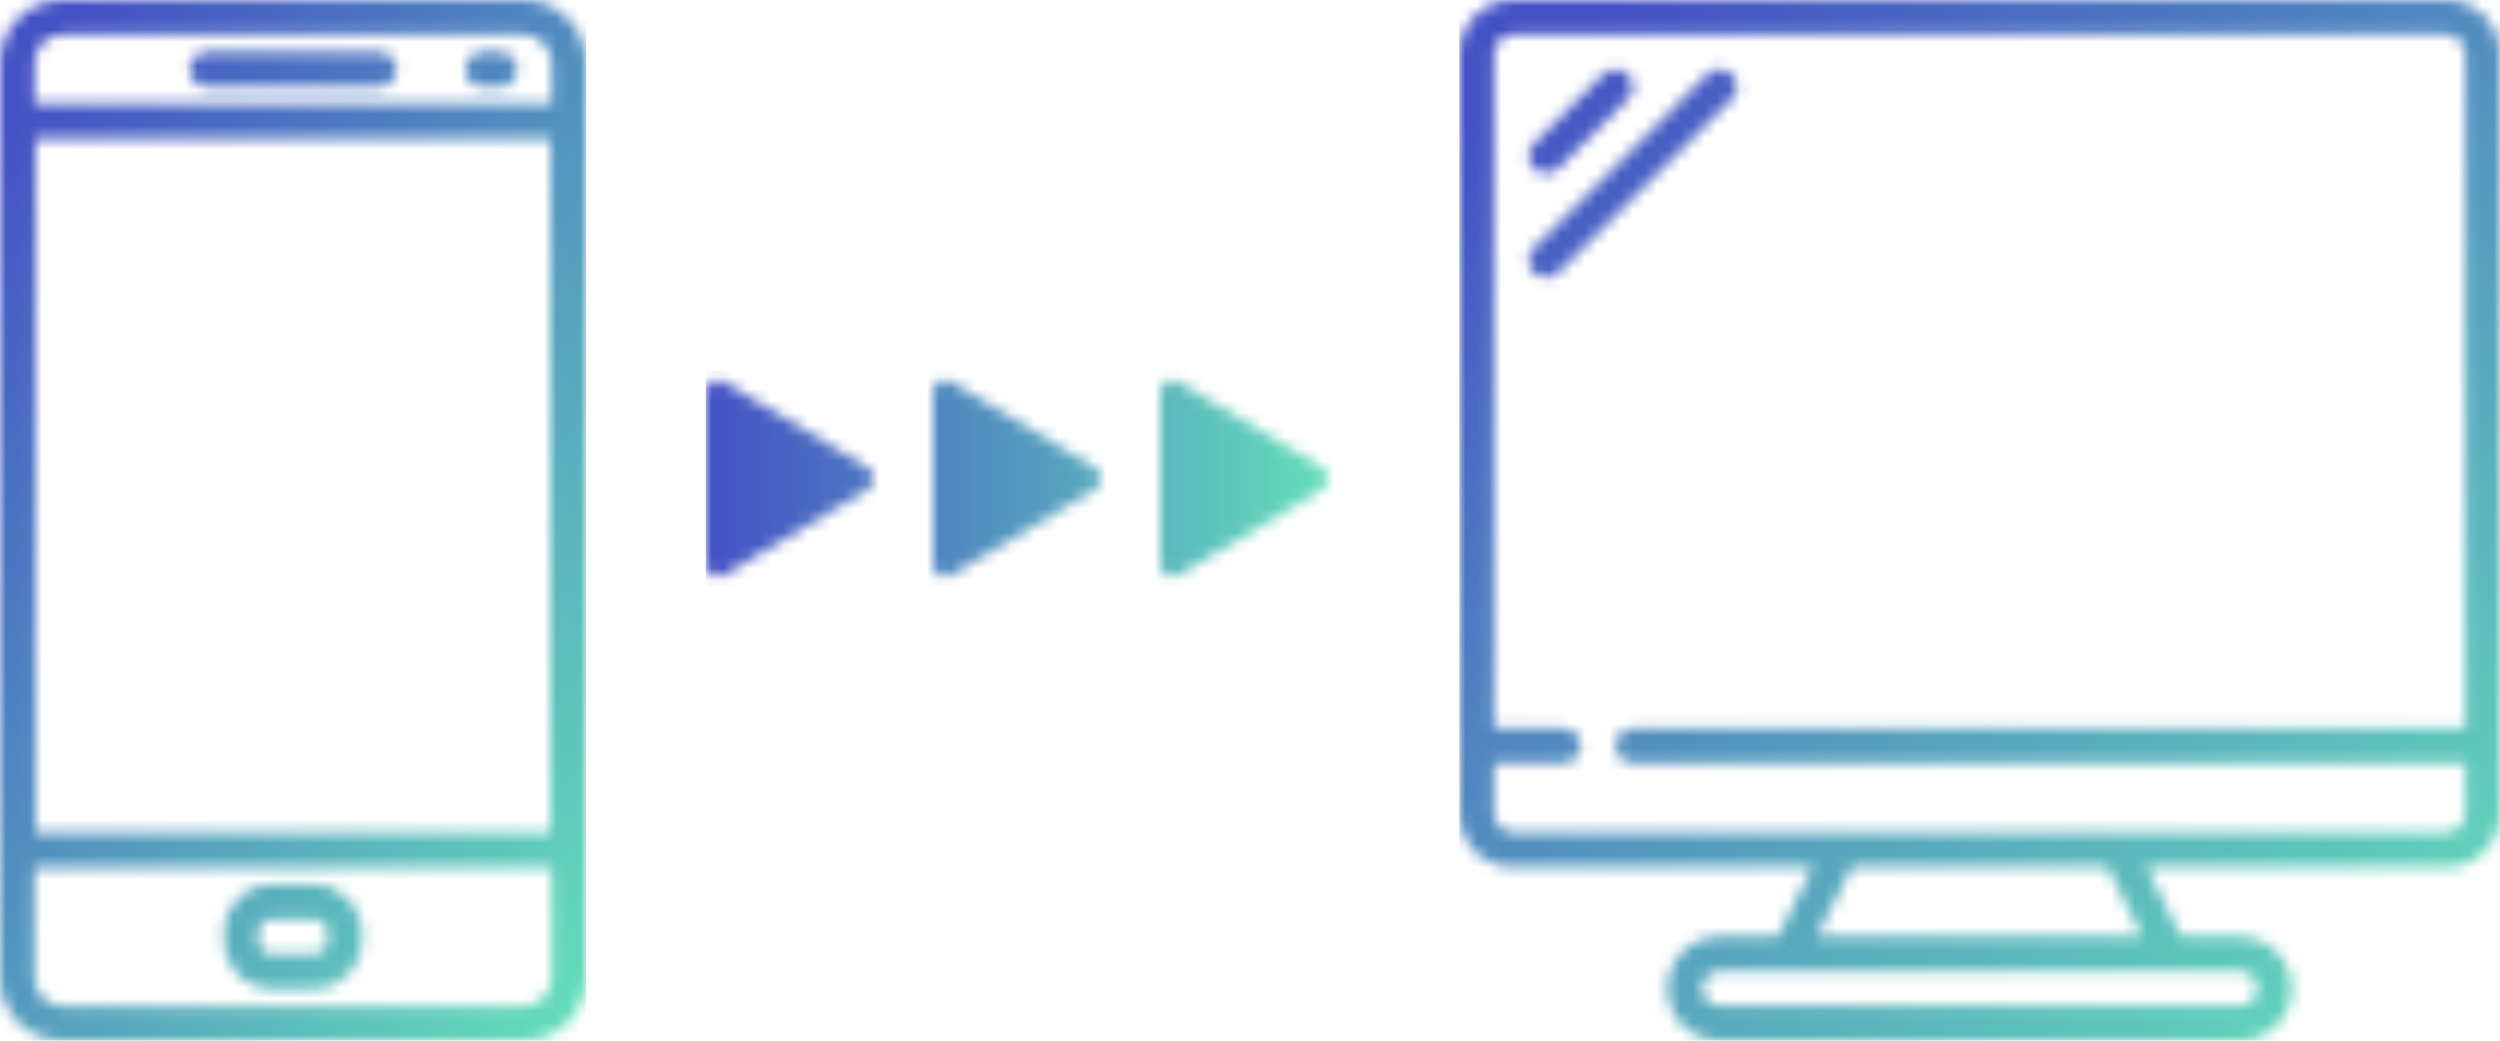 <svg width="209" height="87" viewBox="0 0 209 87" fill="none" xmlns="http://www.w3.org/2000/svg">
<mask id="mask0" mask-type="alpha" maskUnits="userSpaceOnUse" x="0" y="0" width="49" height="87">
<path d="M31.706 4.35H17.294C16.499 4.35 15.853 5 15.853 5.8C15.853 6.6 16.499 7.25 17.294 7.25H31.706C32.501 7.25 33.147 6.6 33.147 5.8C33.147 5 32.501 4.35 31.706 4.35Z" fill="#4452C5"/>
<path d="M41.794 4.35H40.353C39.558 4.35 38.912 5 38.912 5.8C38.912 6.6 39.558 7.25 40.353 7.25H41.794C42.59 7.25 43.236 6.6 43.236 5.8C43.236 5 42.59 4.35 41.794 4.35Z" fill="#4452C5"/>
<path d="M26.29 73.95H22.712C20.52 73.95 18.736 75.745 18.736 77.95V78.651C18.736 80.856 20.52 82.65 22.711 82.65H26.289C28.481 82.65 30.265 80.856 30.265 78.651V77.95C30.265 75.745 28.481 73.95 26.29 73.95ZM27.383 78.651C27.383 79.257 26.893 79.75 26.291 79.75H22.712C22.108 79.75 21.618 79.257 21.618 78.651V77.95C21.618 77.343 22.108 76.85 22.712 76.85H26.289C26.893 76.85 27.383 77.343 27.383 77.95V78.651Z" fill="#4452C5"/>
<path d="M43.792 0H5.21C2.338 0 0 2.352 0 5.242V81.758C0 84.648 2.338 87 5.21 87H43.79C46.662 87 49 84.648 49 81.76V5.242C49 2.352 46.663 0 43.792 0ZM46.118 81.758C46.118 83.049 45.074 84.1 43.792 84.1H5.21C3.926 84.1 2.882 83.049 2.882 81.76V5.242C2.882 3.951 3.926 2.9 5.21 2.9H43.79C45.074 2.9 46.118 3.951 46.118 5.242V81.758H46.118Z" fill="#4452C5"/>
<path d="M47.559 8.7H1.441C0.646 8.7 0 9.349 0 10.15V71.05C0 71.85 0.646 72.5 1.441 72.5H47.559C48.354 72.5 49 71.85 49 71.05V10.15C49 9.349 48.354 8.7 47.559 8.7ZM46.118 69.6H2.882V11.6H46.118V69.6Z" fill="#4452C5"/>
</mask>
<g mask="url(#mask0)">
<rect width="49" height="87" fill="url(#paint0_linear)"/>
</g>
<mask id="mask1" mask-type="alpha" maskUnits="userSpaceOnUse" x="122" y="0" width="87" height="87">
<path d="M204.649 0H126.351C123.88 0.079 121.937 2.139 122.002 4.611V67.886C121.937 70.358 123.88 72.418 126.351 72.497H151.552L148.652 78.297H143.751C141.348 78.297 139.401 80.245 139.401 82.647C139.401 85.049 141.348 86.997 143.751 86.997H187.249C189.652 86.997 191.599 85.049 191.599 82.647C191.599 80.245 189.652 78.297 187.249 78.297H182.348L179.448 72.497H204.649C207.12 72.418 209.063 70.358 208.998 67.886V4.611C209.063 2.139 207.12 0.079 204.649 0V0ZM188.699 82.647C188.699 83.448 188.05 84.097 187.249 84.097H143.751C142.95 84.097 142.301 83.448 142.301 82.647C142.301 81.846 142.95 81.197 143.751 81.197H187.249C188.05 81.197 188.699 81.846 188.699 82.647ZM179.101 78.297H151.899L154.799 72.497H176.201L179.101 78.297ZM204.649 69.597H126.351C125.489 69.506 124.85 68.753 124.901 67.886V63.798H130.701C131.502 63.798 132.151 63.148 132.151 62.348C132.151 61.547 131.502 60.898 130.701 60.898H124.901V4.611C124.85 3.745 125.489 2.991 126.351 2.9H204.649C205.511 2.991 206.15 3.745 206.099 4.611V60.898H136.501C135.7 60.898 135.051 61.547 135.051 62.348C135.051 63.148 135.7 63.798 136.501 63.798H206.099V67.886C206.15 68.753 205.511 69.506 204.649 69.597Z" fill="#4452C5"/>
<path d="M129.251 14.5C129.637 14.502 130.007 14.351 130.281 14.079L136.081 8.279C136.649 7.711 136.649 6.789 136.081 6.22C135.512 5.652 134.59 5.652 134.022 6.22L128.222 12.02C127.947 12.292 127.793 12.663 127.793 13.05C127.793 13.436 127.947 13.807 128.222 14.079C128.495 14.351 128.866 14.502 129.251 14.5Z" fill="#4452C5"/>
<path d="M144.78 6.22C144.508 5.946 144.137 5.791 143.751 5.791C143.364 5.791 142.994 5.946 142.721 6.22L128.222 20.72C127.947 20.992 127.793 21.363 127.793 21.749C127.793 22.136 127.947 22.506 128.222 22.779C128.494 23.053 128.865 23.208 129.251 23.208C129.638 23.208 130.009 23.053 130.281 22.779L144.78 8.279C145.055 8.007 145.209 7.636 145.209 7.25C145.209 6.863 145.055 6.493 144.78 6.22Z" fill="#4452C5"/>
</mask>
<g mask="url(#mask1)">
<rect x="122" width="87" height="87" fill="url(#paint1_linear)"/>
</g>
<mask id="mask2" mask-type="alpha" maskUnits="userSpaceOnUse" x="59" y="31" width="53" height="18">
<path d="M59 32.766C59 31.989 59.848 31.509 60.514 31.909L72.571 39.142C73.218 39.531 73.218 40.469 72.571 40.858L60.514 48.091C59.848 48.491 59 48.011 59 47.234V32.766Z" fill="url(#paint2_linear)"/>
<path d="M78 32.766C78 31.989 78.848 31.509 79.514 31.909L91.571 39.142C92.218 39.531 92.218 40.469 91.571 40.858L79.514 48.091C78.848 48.491 78 48.011 78 47.234V32.766Z" fill="#8F97DC"/>
<path d="M97 32.766C97 31.989 97.848 31.509 98.514 31.909L110.571 39.142C111.218 39.531 111.218 40.469 110.571 40.858L98.514 48.091C97.848 48.491 97 48.011 97 47.234V32.766Z" fill="url(#paint3_linear)"/>
</mask>
<g mask="url(#mask2)">
<rect x="59" y="31" width="53" height="18" fill="url(#paint4_linear)"/>
</g>
<defs>
<linearGradient id="paint0_linear" x1="49" y1="87" x2="-24.848" y2="35.929" gradientUnits="userSpaceOnUse">
<stop stop-color="#64E0B9"/>
<stop offset="0.931" stop-color="#4451C4"/>
</linearGradient>
<linearGradient id="paint1_linear" x1="209" y1="87" x2="131.708" y2="-7.907" gradientUnits="userSpaceOnUse">
<stop stop-color="#64E0B9"/>
<stop offset="0.931" stop-color="#4451C4"/>
</linearGradient>
<linearGradient id="paint2_linear" x1="74" y1="40" x2="59" y2="40" gradientUnits="userSpaceOnUse">
<stop stop-color="#64E0B9"/>
<stop offset="1" stop-color="#4451C4"/>
</linearGradient>
<linearGradient id="paint3_linear" x1="112" y1="40" x2="97" y2="40" gradientUnits="userSpaceOnUse">
<stop stop-color="#64E0B9"/>
<stop offset="1" stop-color="#4451C4"/>
</linearGradient>
<linearGradient id="paint4_linear" x1="112" y1="40" x2="59" y2="40" gradientUnits="userSpaceOnUse">
<stop stop-color="#64E0B9"/>
<stop offset="1" stop-color="#4451C4"/>
</linearGradient>
</defs>
</svg>
